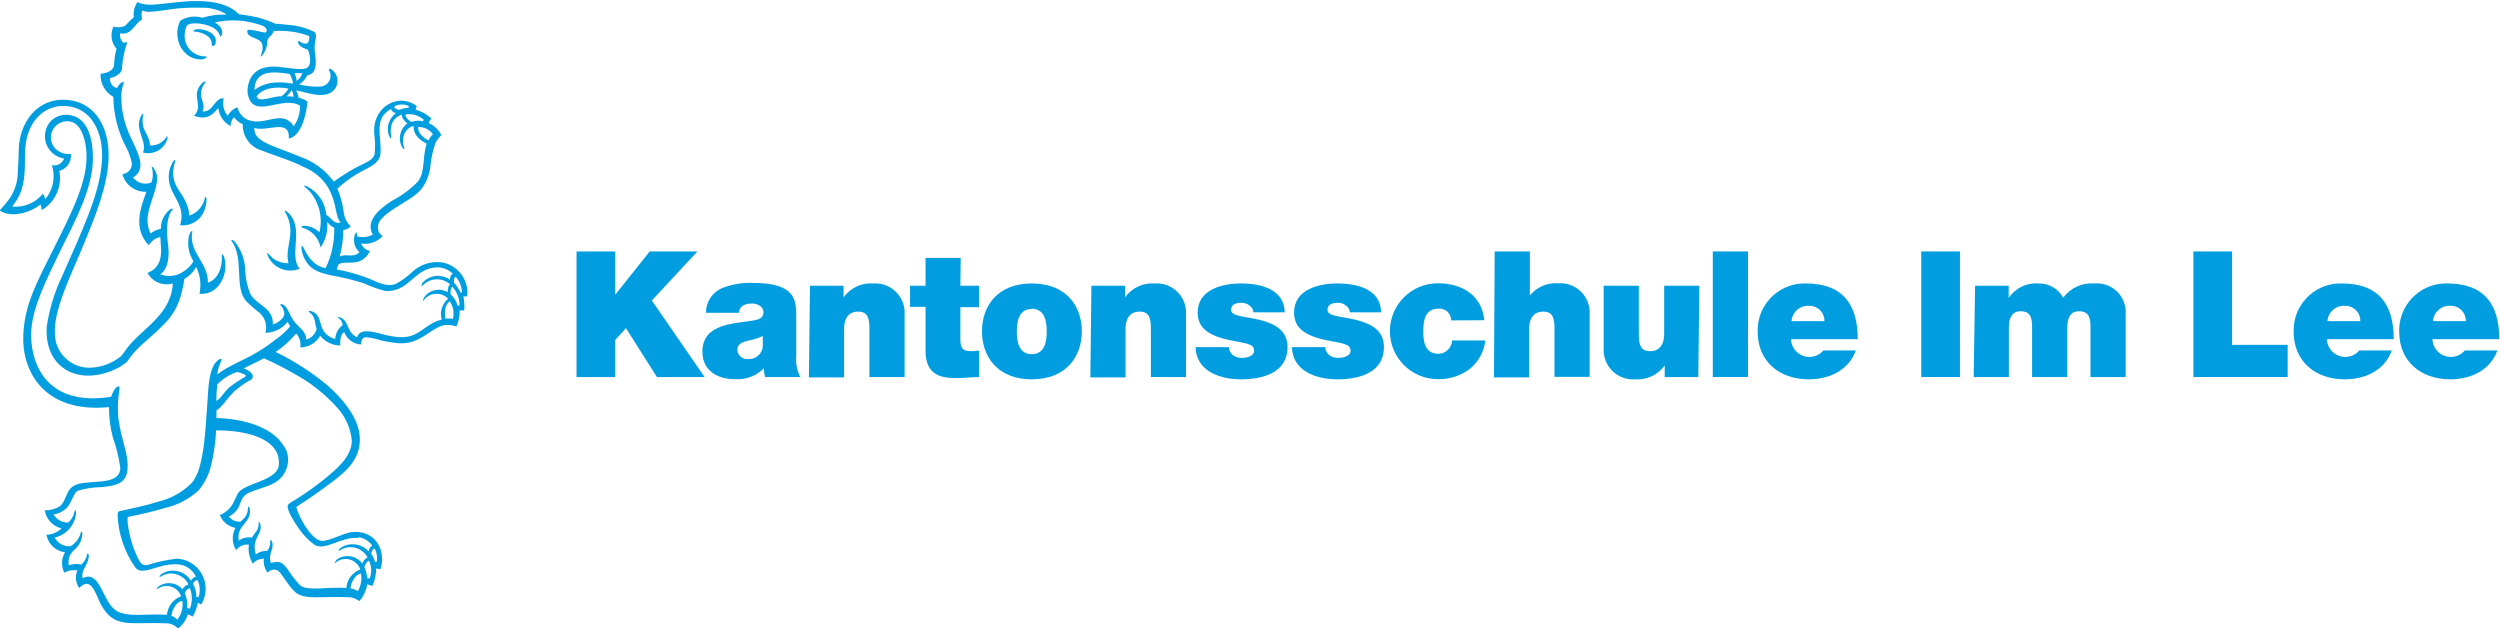 <?xml version="1.0" encoding="UTF-8" standalone="no"?>
<!-- Created with Inkscape (http://www.inkscape.org/) -->

<svg
   version="1.1"
   id="svg2"
   width="378.893"
   height="95.24"
   viewBox="0 0 378.893 95.24"
   xmlns="http://www.w3.org/2000/svg"
   xmlns:svg="http://www.w3.org/2000/svg">
  <defs
     id="defs6">
    <clipPath
       clipPathUnits="userSpaceOnUse"
       id="clipPath16">
      <path
         d="M 0,0 H 284.17 V 71.43 H 0 Z"
         id="path14" />
    </clipPath>
    <clipPath
       clipPathUnits="userSpaceOnUse"
       id="clipPath48">
      <path
         d="M 0,71.43 H 284.17 V 0 H 0 Z"
         id="path46" />
    </clipPath>
  </defs>
  <g
     id="g8"
     transform="matrix(1.333,0,0,-1.333,0,95.24)">
    <g
       id="g10">
      <g
         id="g12"
         clip-path="url(#clipPath16)">
        <g
           id="g18"
           transform="translate(34.98,62.97)">
          <path
             d="m 0,0 c -0.208,-0.465 -0.549,-0.858 -0.98,-1.13 0.787,-0.181 1.593,-0.262 2.4,-0.24 0.679,0.024 1.21,0.594 1.185,1.273 C 2.598,0.118 2.534,0.327 2.42,0.51 c 0,0.06 0,0.24 0.22,0.11 C 3.376,0.183 3.619,-0.768 3.182,-1.504 2.994,-1.821 2.699,-2.061 2.35,-2.18 1.18,-2.6 -0.28,-1.97 -1.31,-1.8 c 0.141,-0.258 0.236,-0.539 0.28,-0.83 0.29,-0.08 1,-0.28 1,-0.55 -0.081,-0.874 -0.283,-1.732 -0.6,-2.55 -0.3,-0.67 -0.84,-1.45 -1.51,-1.54 0.14,2.33 -2.46,0.72 -3.92,1.2 -0.13,-1.65 2.46,-2.09 5.23,-3.28 1.522,-0.535 2.847,-1.518 3.8,-2.82 1.09,0.802 2.255,1.495 3.48,2.07 0.54,0.28 1,0.53 1.15,1 0.083,0.711 0.083,1.429 0,2.14 -0.43,3.23 2.7,5 4.81,3.37 -0.071,-0.123 -0.116,-0.259 -0.13,-0.4 0.668,-0.184 1.282,-0.528 1.79,-1 -0.137,-0.151 -0.242,-0.328 -0.31,-0.52 0.621,-0.277 1.127,-0.761 1.43,-1.37 -0.276,-0.275 -0.506,-0.592 -0.68,-0.94 -0.308,-0.916 -0.503,-1.866 -0.58,-2.83 -0.133,-0.86 -0.476,-1.675 -1,-2.37 -1.15,-1.36 -3.51,-2.11 -4.67,-3.54 -0.4,-0.49 -0.4,-1.53 0.29,-1.78 -0.62,-0.687 -1.546,-1.014 -2.46,-0.87 0.149,-0.446 0.535,-0.77 1,-0.84 -1,-2 -2.73,-1 -3.58,-1.52 -0.061,-0.198 -0.135,-0.391 -0.22,-0.58 1.274,-0.233 2.524,-0.588 3.73,-1.06 0.76,-0.31 1.92,-1 3,-0.59 0.685,0.371 1.317,0.832 1.88,1.37 0.894,0.837 2.115,1.233 3.33,1.08 1.851,-0.307 3.133,-2.017 2.91,-3.88 -0.143,0.022 -0.287,0.022 -0.43,0 0.101,-0.527 0.132,-1.065 0.09,-1.6 -0.172,0.03 -0.348,0.03 -0.52,0 0.02,-0.624 -0.107,-1.244 -0.37,-1.81 -0.511,0.193 -1.069,0.228 -1.6,0.1 -1.56,-0.5 -2.59,-2.19 -5.06,-2 -0.643,0.063 -1.281,0.167 -1.91,0.31 -0.56,0.192 -1.141,0.316 -1.73,0.37 -0.45,-0.06 -0.47,-0.35 -0.56,-0.83 -0.856,0.062 -1.598,0.617 -1.9,1.42 -0.49,-0.35 -0.44,-1 -0.45,-1.54 -0.888,0.017 -1.723,0.427 -2.28,1.12 -0.45,-0.826 -1.32,-1.334 -2.26,-1.32 0.093,0.568 -0.08,1.147 -0.47,1.57 -0.673,-0.807 -1.458,-1.514 -2.33,-2.1 2.082,-1.01 4.036,-2.266 5.82,-3.74 1.67,-1.43 3.64,-3.69 3.75,-6 0.11,-2.49 -1.67,-3.92 -3.1,-5 -1.43,-1.08 -2.6,-1.9 -4,-2.8 -0.087,-0.035 -0.13,-0.134 -0.095,-0.221 0.004,-0.01 0.009,-0.02 0.015,-0.029 0.311,-0.92 0.767,-1.784 1.35,-2.56 0.31,-0.39 0.92,-1.11 1.53,-1.13 0.94,0 2.27,0.83 3.35,1 2.35,0.3 4.05,-1.68 3.3,-4.24 -0.153,0.071 -0.322,0.102 -0.49,0.09 0.002,-0.692 -0.152,-1.376 -0.45,-2 -0.171,0.107 -0.361,0.179 -0.56,0.21 -0.124,-0.706 -0.434,-1.365 -0.9,-1.91 -0.314,0.24 -0.687,0.392 -1.08,0.44 -3.34,0.14 -4.88,-0.3 -6.08,0.47 -0.443,0.396 -0.83,0.85 -1.15,1.35 -0.36,0.47 -0.75,1.19 -1.12,1.29 -0.365,0.093 -0.752,-0.026 -1,-0.31 -0.346,0.449 -0.501,1.017 -0.43,1.58 -0.481,0.018 -0.943,-0.189 -1.25,-0.56 -0.404,0.643 -0.564,1.409 -0.45,2.16 -0.562,0.068 -1.119,-0.168 -1.46,-0.62 -0.478,0.769 -0.505,1.736 -0.07,2.53 -0.806,0.14 -1.479,0.695 -1.77,1.46 1.33,0.57 1.52,1.42 2,2.37 0.58,1.26 4.29,1.4 4.68,3.17 0.089,0.57 -0.002,1.154 -0.26,1.67 -1,1.85 -4.15,2.43 -6.85,2.42 -0.063,-1.348 -0.254,-2.688 -0.57,-4 -0.253,-1.044 -0.742,-2.016 -1.43,-2.84 -1.088,-0.99 -2.415,-1.679 -3.85,-2 -1.42,-0.42 -2.66,-0.7 -4.15,-1 -0.24,0 0.12,-2.56 0.89,-4.21 0.42,-0.89 0.57,-1.38 1.32,-1.26 1.093,0.351 2.219,0.592 3.36,0.72 1.891,-0.104 3.34,-1.722 3.236,-3.614 -0.031,-0.565 -0.202,-1.113 -0.496,-1.596 -0.123,0.079 -0.258,0.136 -0.4,0.17 -0.094,-0.549 -0.291,-1.075 -0.58,-1.55 -0.163,0.118 -0.346,0.206 -0.54,0.26 -0.197,-0.643 -0.588,-1.209 -1.12,-1.62 -0.329,0.363 -0.79,0.58 -1.28,0.6 -3.6,0.14 -5.16,-0.39 -6.62,0.94 -0.522,0.549 -0.927,1.199 -1.19,1.91 -0.61,1.42 -1.1,2.2 -2.15,1.16 -0.406,0.588 -0.481,1.343 -0.2,2 -0.511,0.092 -1.037,0.003 -1.49,-0.25 -0.372,0.733 -0.342,1.605 0.08,2.31 -1.064,0.135 -1.918,0.945 -2.11,2 0.644,0.014 1.258,0.271 1.72,0.72 -0.996,0.235 -1.751,1.049 -1.91,2.06 0.594,-0.024 1.183,0.129 1.69,0.44 0.88,0.68 0.6,2.06 2,2.51 1.62,0.54 4.8,-0.19 4.9,1.84 -0.157,1.19 -0.442,2.361 -0.85,3.49 -0.295,1.126 -0.443,2.286 -0.44,3.45 -7.55,-0.73 -9.95,4.27 -9.74,8.27 0.17,3.29 1.36,5.58 3.27,9.38 2.35,4.7 4.08,8.07 3.91,11.28 -0.07,1.47 -0.6,3.2 -1.7,3.5 -0.978,0.277 -1.995,-0.292 -2.272,-1.269 -0.172,-0.608 -0.02,-1.261 0.402,-1.731 0.459,-0.489 1.126,-0.724 1.79,-0.63 0.12,-0.882 -0.438,-1.715 -1.3,-1.94 0.34,-1.76 -0.46,-3.544 -2,-4.46 -0.026,0.214 -0.073,0.425 -0.14,0.63 -1,-0.8 -3.22,-1.64 -4.65,-0.67 0.335,0.354 0.652,0.724 0.95,1.11 0.627,0.808 1.005,1.781 1.09,2.8 0.07,1.11 0.12,2.2 0.14,3.1 0.07,2.86 2,5.82 5.45,5.56 2.94,-0.22 4.6,-2.62 4.75,-5.84 0.17,-3.71 -1.7,-8 -4.23,-13.9 -1,-2.36 -1.94,-4.81 -1.87,-6.71 -0.05,-2.159 1.659,-3.95 3.818,-4 0.008,0 0.015,0 0.022,0 1.347,-0.007 2.653,0.461 3.69,1.32 0.204,0.243 0.394,0.496 0.57,0.76 1.67,2.33 5.11,3.83 5.31,7.5 -1.123,-0.326 -2.321,0.174 -2.88,1.2 1,0.38 1.76,1.21 1.5,3.35 0,0.2 0,0.48 -0.05,0.73 -0.546,-0.118 -1.017,-0.459 -1.3,-0.94 -1.86,1.92 -0.9,4.38 -0.27,6.09 -1.27,-0.069 -2.413,0.768 -2.73,2 0.599,0.055 1.062,0.549 1.08,1.15 -0.109,0.654 -0.325,1.286 -0.64,1.87 -0.943,1.775 -1.447,3.75 -1.47,5.76 -0.947,0.527 -1.51,1.548 -1.45,2.63 0.88,0.06 1.51,0.48 1.53,1 0.02,0.622 0.114,1.24 0.28,1.84 -0.609,0.691 -0.746,1.679 -0.35,2.51 0.438,-0.113 0.901,-0.081 1.32,0.09 0.312,0.354 0.646,0.688 1,1 -0.084,0.597 0.059,1.203 0.4,1.7 0.338,-0.142 0.695,-0.233 1.06,-0.27 1.74,-0.18 5.87,1.05 8.92,-0.1 0.587,-0.22 1.122,-0.561 1.57,-1 0.713,-0.082 1.42,-0.202 2.12,-0.36 0.684,-0.186 1.352,-0.423 2,-0.71 0.23,0 0.85,-0.09 1.48,-0.14 1.046,-0.065 2.067,-0.344 3,-0.82 0.35,-0.38 0,-1 0,-1.78 C 0.79,2.27 1.15,1.17 0.69,0.36 0.522,0.109 0.25,-0.052 -0.05,-0.08 m -12,7.68 c -3.07,0.09 -4.14,-0.39 -6,-0.47 -0.261,0.006 -0.519,0.06 -0.76,0.16 -0.11,-0.324 -0.11,-0.676 0,-1 -1,-0.62 -1.16,-1.83 -2.52,-1.61 -0.059,-0.405 0.091,-0.812 0.4,-1.08 0.14,0.05 0.43,0.15 0.39,0 -0.323,-0.97 -0.518,-1.979 -0.58,-3 -0.08,-0.47 -0.75,-0.9 -1.36,-1 -0.051,-0.525 0.289,-1.009 0.8,-1.14 0.35,0.71 0.86,0.82 0.77,0.6 -0.168,-0.469 -0.263,-0.962 -0.28,-1.46 -0.013,-1.46 0.276,-2.907 0.85,-4.25 1,-2.23 2.15,-4 0.49,-5.06 0.489,-0.633 1.34,-0.862 2.08,-0.56 0.201,0.557 0.215,1.164 0.04,1.73 0,0.07 0.06,0.09 0.14,0 0.435,-0.502 0.593,-1.188 0.42,-1.83 -0.24,-1.68 -1.68,-3.75 -0.69,-5.7 0.342,0.268 0.743,0.45 1.17,0.53 -0.018,0.839 0.351,1.639 1,2.17 0.35,0.25 0.41,0.09 0.31,0 -0.73,-0.89 -0.68,-2.56 -0.48,-4.06 0.24,-1.88 -0.35,-3 -0.91,-3.27 0.786,-0.315 1.673,-0.256 2.41,0.16 0.567,0.304 1.043,0.752 1.38,1.3 -0.535,0.847 -0.725,1.867 -0.53,2.85 0.14,0.56 0.45,0.75 0.39,0.48 -0.42,-2.36 1.83,-3.45 1.78,-5.75 1.17,0.38 1.67,1.79 1.58,3.11 0,0.18 0.16,0.09 0.23,-0.09 0.66,-1.88 -0.54,-4.51 -2.77,-4.28 0.223,1.034 0.089,2.112 -0.38,3.06 -0.305,-0.577 -0.77,-1.053 -1.34,-1.37 -0.069,-0.516 -0.169,-1.027 -0.3,-1.53 -0.305,-1.371 -1,-2.624 -2,-3.61 -2.1,-2.15 -2.88,-2.33 -4.25,-4.32 -0.523,-0.418 -1.106,-0.756 -1.73,-1 -4.16,-1.64 -7.64,0.59 -7.37,5 0.291,2.031 0.895,4.004 1.79,5.85 2.18,5 4.23,9.15 4.49,13 0.22,3.13 -1.13,6.24 -4.38,6.27 -2.21,0.03 -4.32,-1.78 -4.37,-5.41 0,-2.14 0,-3.76 -0.9,-5.22 -0.17,-0.281 -0.357,-0.552 -0.56,-0.81 1.34,-0.13 2.655,0.422 3.5,1.47 0.12,-0.193 0.214,-0.402 0.28,-0.62 0.889,1.08 1.168,2.538 0.74,3.87 0.585,-0.147 1.185,0.179 1.38,0.75 -1.398,0.214 -2.358,1.52 -2.144,2.917 0.004,0.028 0.009,0.055 0.014,0.083 0.166,0.995 0.945,1.774 1.94,1.94 2.71,0.32 3.51,-2.43 3.47,-5 0,-3.31 -2,-7 -3.81,-10.66 -1.42,-3 -3,-6 -3.2,-8.84 -0.18,-3.14 1.26,-8.76 9.08,-7.54 0.31,0.91 0.7,1.27 0.93,1.16 0.08,0 0,-0.18 0,-0.48 -0.142,-0.859 -0.189,-1.731 -0.14,-2.6 0.09,-2 1,-4.07 1.08,-5.54 0.16,-2.33 -1,-2.6 -2.94,-2.81 -0.922,-0.005 -1.838,-0.143 -2.72,-0.41 -0.42,-0.2 -0.7,-1.25 -1.11,-1.78 -0.414,-0.498 -0.999,-0.822 -1.64,-0.91 0.344,-0.597 0.992,-0.952 1.68,-0.92 0.371,0.341 0.62,0.794 0.71,1.29 0,0.12 0.18,0.21 0.16,-0.25 -0.125,-1.348 -1.108,-2.46 -2.43,-2.75 0.349,-0.654 1.05,-1.042 1.79,-0.99 0.594,0.328 1.022,0.89 1.18,1.55 0.05,0.21 0.18,0.12 0.18,-0.16 -0.038,-0.691 -0.36,-1.335 -0.89,-1.78 -0.531,-0.426 -0.781,-1.112 -0.65,-1.78 0.458,0.168 0.955,0.2 1.43,0.09 0.342,0.307 0.574,0.718 0.66,1.17 0,0.18 0.22,0.14 0.18,-0.28 -0.08,-1 -0.91,-1.48 -0.7,-2.44 2,1 2.21,-2.58 3.76,-3.65 1.28,-0.88 3.66,-0.35 5.83,-0.51 0.086,0.955 0.712,1.775 1.61,2.11 -0.316,0.908 -1.308,1.387 -2.215,1.071 -0.159,-0.055 -0.309,-0.133 -0.445,-0.231 -0.16,-0.1 -0.11,0.1 0.07,0.25 0.856,0.627 2.049,0.497 2.75,-0.3 0.143,0.266 0.389,0.461 0.68,0.54 -0.519,1.092 -1.826,1.557 -2.918,1.037 -0.091,-0.043 -0.178,-0.092 -0.262,-0.147 -0.19,-0.13 -0.14,0.16 0.2,0.36 1.124,0.656 2.565,0.296 3.25,-0.81 0.12,0.2 0.39,0.46 0.59,0.44 -0.443,0.931 -1.412,1.495 -2.44,1.42 -2,0 -3.74,-1.39 -4.48,-0.34 -1.21,1.731 -1.903,3.77 -2,5.88 0,0.22 0,0.42 0.2,0.49 1.57,0.36 3.06,0.65 4.38,1.08 1.468,0.341 2.809,1.09 3.87,2.16 1.09,1.28 1.39,4.16 1.57,6.49 0.09,1.12 0.2,2.77 0.28,4 0.14,2 0.55,3.21 1.32,3.57 0.19,0.09 0.29,0 0.14,-0.27 -0.229,-0.464 -0.374,-0.965 -0.43,-1.48 0.345,0.27 0.709,0.514 1.09,0.73 1,0.55 1.68,0.84 2.79,1.42 0.997,0.542 1.944,1.171 2.83,1.88 0.596,0.41 1.131,0.901 1.59,1.46 -0.117,0.156 -0.218,0.323 -0.3,0.5 -0.603,-0.782 -1.532,-1.243 -2.52,-1.25 0.221,0.816 -0.03,1.686 -0.65,2.26 -0.541,0.406 -1.053,0.85 -1.53,1.33 -1.42,1.56 -0.21,4.86 -1.67,6.85 -0.1,0.2 0.12,0.15 0.36,-0.08 0.755,-0.932 1.174,-2.091 1.19,-3.29 0.035,-0.945 0.249,-1.875 0.63,-2.74 0.79,-1.24 2.59,-1.51 2.51,-3.38 0.57,0.15 1.28,0.7 1.31,1.19 -0.018,0.376 -0.174,0.733 -0.44,1 -0.08,0.06 0,0.17 0.2,0.1 0.42,-0.13 0.63,-0.65 0.81,-1 0.177,-0.407 0.409,-0.787 0.69,-1.13 0.52,-0.6 1.16,-0.91 1.24,-1.88 0.576,0.168 1.021,0.628 1.17,1.21 -0.26,0.73 -0.09,1.41 -0.85,1.91 -0.1,0.07 -0.05,0.24 0.36,0.06 1,-0.4 0.82,-1.55 1.28,-2.19 0.304,-0.467 0.777,-0.797 1.32,-0.92 0.036,0.621 0.343,1.195 0.84,1.57 -0.013,0.331 -0.189,0.635 -0.47,0.81 -0.1,0.08 -0.08,0.24 0.34,0 0.87,-0.44 0.62,-1.69 1.78,-2.18 0.33,1 1.59,0.67 2.78,0.37 0.653,-0.189 1.323,-0.313 2,-0.37 2.37,-0.12 2.76,1.48 4.84,2 -0.242,0.868 0.043,1.797 0.73,2.38 -0.697,0.724 -1.849,0.747 -2.573,0.05 -0.08,-0.077 -0.153,-0.16 -0.217,-0.25 -0.11,-0.14 -0.1,0.11 0.07,0.35 0.595,0.864 1.756,1.121 2.66,0.59 0,0.32 0.11,0.85 0.3,0.87 -0.905,0.835 -2.316,0.778 -3.151,-0.127 -0.013,-0.014 -0.026,-0.028 -0.039,-0.043 -0.11,-0.12 -0.08,0.11 0,0.31 0.777,0.948 2.16,1.124 3.15,0.4 0,0.21 0.1,0.66 0.35,0.67 -0.55,0.553 -1.326,0.819 -2.1,0.72 -2.39,-0.24 -3,-2.88 -5.62,-2.66 -0.796,0.208 -1.572,0.486 -2.32,0.83 -0.6,0.21 -1.35,0.41 -2,0.57 -1.8,0.44 -3.46,0.46 -4.46,1.66 -0.382,0.483 -0.628,1.06 -0.71,1.67 -0.06,0.34 0.08,0.5 0.17,0.27 0.56,-1.11 1.15,-2.14 2.56,-2.41 0.69,1.433 1.026,3.01 0.98,4.6 -0.61,0.27 -0.61,0.55 -0.8,0.63 0.09,-1.018 -0.175,-2.035 -0.75,-2.88 -0.21,1.097 -1.03,1.976 -2.11,2.26 -0.13,0 -0.14,0.24 0.39,0.2 0.599,-0.046 1.161,-0.309 1.58,-0.74 0.29,1.135 0.181,2.336 -0.31,3.4 -0.295,0.699 -0.763,1.312 -1.36,1.78 -0.13,0.09 -0.08,0.24 0.35,0 1.199,-0.636 1.994,-1.838 2.11,-3.19 0.58,-0.34 0.82,-1.09 1.63,-0.87 -0.69,0.78 -0.35,2.08 -1.44,4 -0.636,1.023 -1.577,1.82 -2.69,2.28 -1.6,0.83 -3.6,1.39 -4.8,1.89 -1.34,0.37 -2.25,1.611 -2.2,3 -0.398,0.174 -0.743,0.45 -1,0.8 -0.248,-0.274 -0.387,-0.63 -0.39,-1 -0.767,0.392 -1.286,1.144 -1.38,2 -0.27,0 -0.8,-1.57 -2.77,-0.84 1.17,1.22 -0.43,2.18 0.83,3.63 0.24,0.29 0.59,0.37 0.43,0.15 -1.15,-1.64 0.24,-2.21 -0.3,-3.28 1.24,-0.12 1.32,1.53 2.41,1.5 -0.176,-0.702 -0.005,-1.445 0.46,-2 0.233,0.453 0.63,0.8 1.11,0.97 0.17,-0.806 0.817,-1.425 1.63,-1.56 1.17,-0.26 2.49,0.44 3.45,0.3 0.561,-0.06 1.052,-0.403 1.3,-0.91 0.496,0.681 0.753,1.508 0.73,2.35 -1.87,1.17 -4.9,-1.33 -5.78,0.78 -0.167,0.401 -0.226,0.839 -0.17,1.27 0.26,1.71 1.39,2.53 3.42,2.38 0.89,-0.07 2.84,-0.49 3.36,-0.1 0.52,0.39 0.31,1.53 0.05,2.05 -0.53,0.14 -1.13,0.49 -1.1,0.88 0.03,0.39 0.35,-0.38 1.05,-0.16 0.2,0.09 0.3,0.8 0.17,0.84 -1.279,0.466 -2.643,0.65 -4,0.54 -0.2,-0.61 -0.68,-0.67 -0.72,-1.14 0,-0.635 -0.235,-1.248 -0.66,-1.72 -0.13,-0.09 -0.12,0 0,0.3 0.141,0.371 0.162,0.777 0.06,1.16 -0.31,0.68 -1.65,0.59 -1.68,1.34 0,0.31 0.16,0.27 1.48,0 0.56,-0.13 0.61,-0.14 0.69,0 0.22,0.49 -0.54,0.76 -1.21,0.92 -1.515,0.435 -3.115,0.476 -4.65,0.12 0.8,-0.38 1,-1.14 0.75,-1.5 -0.25,-0.36 0,0.37 -0.94,0.91 -0.94,0.54 -2.7,0.68 -3,0.21 -0.197,-0.432 -0.276,-0.908 -0.23,-1.38 0.063,-0.682 0.43,-1.3 1,-1.68 0.94,-0.63 1.57,-0.28 1.49,-0.48 -0.2,-0.43 -1.42,-0.37 -2.14,0.2 -0.64,0.482 -1.055,1.204 -1.15,2 -0.109,0.655 -0.008,1.327 0.29,1.92 0.745,0.478 1.664,0.603 2.51,0.34 0.903,0.276 1.846,0.397 2.79,0.36 -0.84,0.529 -1.817,0.8 -2.81,0.78 m 5.92,-9.38 c 1,0.8 2.36,1.1 4.41,0.75 -0.043,0.39 -0.173,0.766 -0.38,1.1 -2.05,0.34 -4,0.37 -4,-1.86 m 4.57,1.94 c 0.09,-0.212 0.157,-0.434 0.2,-0.66 0,-0.11 0,-0.21 0.07,-0.18 0.294,0.213 0.506,0.52 0.6,0.87 -0.289,-0.027 -0.581,-0.027 -0.87,0 m -4.34,-2.64 c 0.25,-0.82 1.72,0 2.86,0 0.31,0.24 0.577,0.531 0.79,0.86 -1.4,0.28 -2.95,0.1 -3.66,-0.9 m 4.01,0.72 c 0,0 -0.07,-0.07 -0.13,-0.17 -0.122,-0.193 -0.27,-0.368 -0.44,-0.52 0.258,0.007 0.516,-0.013 0.77,-0.06 0.005,0.261 -0.064,0.517 -0.2,0.74 m 13.33,-1.79 c -0.508,0.233 -1.092,0.233 -1.6,0 -0.16,-0.14 0,-0.34 0.51,-0.44 0.333,0.153 0.694,0.238 1.06,0.25 -0.009,0.063 -0.009,0.127 0,0.19 M 9.29,-7.05 c -0.252,0.603 -0.226,1.287 0.07,1.87 0.167,0.315 0.398,0.591 0.68,0.81 -0.262,0.025 -0.485,0.201 -0.57,0.45 -2.06,-1.1 -1,-3.24 -1.2,-5.14 -0.13,-1.18 -1.63,-1.6 -2.62,-2.22 -0.818,-0.48 -1.579,-1.05 -2.27,-1.7 1.06,-2.52 0.33,-3.07 1.52,-4.28 -0.222,-0.244 -0.531,-0.391 -0.86,-0.41 0.006,-1.013 -0.125,-2.022 -0.39,-3 0.87,0.35 1.51,-0.23 2.24,0.47 -0.564,0.499 -0.77,1.29 -0.52,2 0.1,0.3 0.23,0.26 0.23,0.18 -10e-4,-0.132 0.019,-0.264 0.06,-0.39 0.59,-0.147 1.214,-0.069 1.75,0.22 -0.92,1.58 0.85,3 2.19,3.85 1.086,0.562 2.076,1.295 2.93,2.17 0.89,1.21 0.45,2.52 1,4.31 -0.68,0.34 -1.57,1 -1.47,2 -0.71,-0.09 -1.54,-1 -1.09,-2.46 0.08,-0.26 -0.08,-0.18 -0.23,0.06 -0.511,0.926 -0.254,2.086 0.6,2.71 -0.37,0.24 -0.68,0.7 -0.64,1 -1.08,-0.39 -1.42,-1.33 -1.19,-2.57 0,-0.18 -0.12,-0.19 -0.25,0.17 m 3.94,1.81 c -0.556,0.51 -1.317,0.732 -2.06,0.6 -0.06,-0.29 0.34,-0.67 0.63,-0.84 0.434,0.153 0.903,0.177 1.35,0.07 l 0.08,0.18 m 1.05,-1.66 c -0.386,0.535 -1.011,0.846 -1.67,0.83 -0.15,-0.61 0.64,-1.32 1.18,-1.52 0.097,0.271 0.266,0.51 0.49,0.69 m 2.39,-16.87 c 0.309,-0.324 0.553,-0.704 0.72,-1.12 h 0.18 c -0.004,0.66 -0.253,1.294 -0.7,1.78 -0.18,0 -0.25,-0.45 -0.2,-0.69 m 0.63,-2.53 c -0.007,0.767 -0.291,1.506 -0.8,2.08 -0.2,0 -0.25,-0.52 -0.22,-0.84 0.378,-0.346 0.655,-0.789 0.8,-1.28 h 0.22 m -1.12,0.48 c -0.6,-0.4 -0.6,-1.35 -0.49,-2 0.279,0.072 0.571,0.072 0.85,0 0.178,0.687 0.046,1.418 -0.36,2 M 5.77,-52.69 c -1.93,0.2 -3.78,-1.53 -5,-0.77 -0.718,0.528 -1.337,1.178 -1.83,1.92 -0.34,0.5 -1.3,1.93 -1.21,2.5 0,0.24 0.42,0.42 1.09,0.84 1.11,0.704 2.178,1.472 3.2,2.3 1.19,1 3,2.41 3,4.29 -0.126,1.317 -0.653,2.563 -1.51,3.57 -1.444,1.658 -3.179,3.037 -5.12,4.07 -1.091,0.632 -2.216,1.203 -3.37,1.71 -1,-0.55 -1.45,-0.69 -2.27,-1.14 0.6,-0.24 1.1,-0.63 1,-1 -0.1,-0.37 -0.21,-0.25 -0.94,-0.73 -0.413,-0.278 -0.807,-0.582 -1.18,-0.91 -0.46,-0.471 -0.887,-0.972 -1.28,-1.5 -0.209,-0.249 -0.451,-0.468 -0.72,-0.65 v -0.86 c 3.14,-0.09 6,-1 7.36,-2.76 0.248,-0.306 0.457,-0.642 0.62,-1 0.464,-1.347 -0.083,-2.835 -1.31,-3.56 -0.87,-0.58 -2.87,-0.93 -3.43,-1.46 -0.56,-0.53 -0.47,-1.15 -1,-1.78 -0.231,-0.269 -0.513,-0.49 -0.83,-0.65 0.323,-0.397 0.82,-0.61 1.33,-0.57 0.215,0.174 0.407,0.376 0.57,0.6 0.189,0.298 0.284,0.647 0.27,1 0,0.1 0.14,0.21 0.2,-0.12 0.31,-1.63 -1.58,-1.82 -1.24,-3.65 0.427,0.326 0.972,0.456 1.5,0.36 0.161,0.273 0.341,0.533 0.54,0.78 0.164,0.266 0.238,0.578 0.21,0.89 0,0.12 0.16,0.16 0.22,-0.25 0.19,-1.18 -1.06,-1.48 -0.54,-3.34 0.373,0.281 0.833,0.423 1.3,0.4 0.251,0.317 0.375,0.716 0.35,1.12 0,0.13 0.12,0.26 0.23,-0.17 0.21,-0.87 -0.53,-1.2 -0.15,-2.35 1.31,0.53 1.65,-0.42 2.23,-1.17 0.329,-0.492 0.704,-0.95 1.12,-1.37 0.88,-0.68 3.35,-0.09 5.22,-0.29 0.06,0.957 0.68,1.789 1.58,2.12 -0.306,0.917 -1.297,1.412 -2.214,1.106 -0.241,-0.08 -0.461,-0.212 -0.646,-0.386 -0.12,-0.13 0,0.21 0.2,0.42 0.928,0.65 2.204,0.452 2.89,-0.45 0.14,0.34 0.41,0.65 0.61,0.66 -0.561,1.078 -1.89,1.497 -2.967,0.936 -0.099,-0.052 -0.193,-0.11 -0.283,-0.176 -0.07,-0.06 -0.1,0.11 0.16,0.34 1.019,0.681 2.383,0.516 3.21,-0.39 0.06,0.36 0.25,0.62 0.43,0.62 -0.371,0.528 -0.935,0.887 -1.57,1 m -13.86,18.76 c -0.838,-0.284 -1.596,-0.764 -2.21,-1.4 -0.079,-0.623 -0.116,-1.252 -0.11,-1.88 0.63,0.37 0.81,1 1.52,1.58 1.28,1 1.9,1.15 1.83,1.3 -0.07,0.15 -0.74,0.4 -1,0.4 M 7.86,-55.4 c 0.086,0.504 0.008,1.022 -0.22,1.48 -0.16,0.1 -0.34,-0.2 -0.42,-0.55 0.201,-0.282 0.35,-0.596 0.44,-0.93 h 0.2 m -1.41,-0.59 c 0.19,-0.405 0.298,-0.843 0.32,-1.29 0.096,0.01 0.194,0.01 0.29,0 0.241,0.651 0.212,1.371 -0.08,2 -0.15,0 -0.41,-0.34 -0.52,-0.66 m -1.59,-2.48 c 0.3,-0.048 0.589,-0.153 0.85,-0.31 0.337,0.609 0.457,1.314 0.34,2 -0.69,-0.07 -1.2,-1.2 -1.19,-1.69 m -17.31,-1.08 c 0.253,0.649 0.224,1.374 -0.08,2 -0.07,0.09 -0.44,-0.12 -0.51,-0.39 0.247,-0.473 0.38,-0.997 0.39,-1.53 0.069,0.014 0.141,0.014 0.21,0 m -1.55,0.48 c 0.242,-0.539 0.342,-1.131 0.29,-1.72 0.1,-0.014 0.197,-0.04 0.29,-0.08 0.305,0.754 0.305,1.596 0,2.35 -0.267,-0.064 -0.476,-0.273 -0.54,-0.54 m -1.56,-2.61 c 0.266,-0.069 0.501,-0.224 0.67,-0.44 0.485,0.597 0.695,1.37 0.58,2.13 -0.61,0 -1.17,-0.95 -1.24,-1.69"
             style="fill:#009ee0;fill-opacity:1;fill-rule:nonzero;stroke:none"
             id="path20" />
        </g>
        <g
           id="g22"
           transform="translate(24.54,66.62)">
          <path
             d="m 0,0 c -0.09,-0.43 -0.46,-0.54 -0.46,-0.22 0,0.92 -1,1.38 -2,1.47 -0.27,0 0,0.22 0.28,0.25 1,0.09 2.37,-0.52 2.16,-1.5"
             style="fill:#009ee0;fill-opacity:1;fill-rule:nonzero;stroke:none"
             id="path24" />
        </g>
        <g
           id="g26"
           transform="translate(16.28,58.43)">
          <path
             d="m 0,0 c -0.34,-1.95 0.71,-2.07 0.77,-3.51 0.774,-0.064 1.514,0.326 1.9,1 0.07,0.11 0.14,0 0.08,-0.25 -0.344,-1.193 -1.583,-1.888 -2.78,-1.56 0.56,1.31 -1.06,2.58 -0.2,4.18 0.17,0.31 0.25,0.25 0.23,0.09"
             style="fill:#009ee0;fill-opacity:1;fill-rule:nonzero;stroke:none"
             id="path28" />
        </g>
        <g
           id="g30"
           transform="translate(19.76,53.18)">
          <path
             d="m 0,0 c 0.11,0.14 0.21,0.1 0.17,0 -1,-3.23 1.41,-3.46 1.6,-6.25 0.898,0.311 1.566,1.07 1.76,2 0.08,0.26 0.21,0.11 0.19,-0.23 C 3.703,-5.065 3.538,-5.636 3.24,-6.14 2.702,-6.993 1.721,-7.46 0.72,-7.34 c 0.75,2.43 -1.3,3.34 -1.3,5.52 0.007,0.649 0.206,1.282 0.57,1.82"
             style="fill:#009ee0;fill-opacity:1;fill-rule:nonzero;stroke:none"
             id="path32" />
        </g>
        <g
           id="g34"
           transform="translate(32.41,47.35)">
          <path
             d="m 0,0 c -0.08,0.11 -0.08,0.32 0.34,-0.07 1.93,-1.77 0,-4.86 1.33,-6.38 -1.422,-0.593 -3.056,0.079 -3.649,1.502 -0.011,0.026 -0.021,0.052 -0.031,0.078 -0.09,0.52 0.28,-0.17 0.77,-0.5 0.482,-0.32 1.052,-0.481 1.63,-0.46 -0.5,1.9 1,3.51 -0.39,5.82"
             style="fill:#009ee0;fill-opacity:1;fill-rule:nonzero;stroke:none"
             id="path36" />
        </g>
      </g>
    </g>
    <g
       id="g38"
       transform="translate(65.55,42.86)">
      <path
         d="M 0,0 H 4.4 V -4.92 L 8.32,0 h 5.42 l -5.18,-5.58 6,-8.7 H 9.14 L 5.62,-8.72 4.4,-10.06 v -4.22 H 0 Z"
         style="fill:#009ee0;fill-opacity:1;fill-rule:nonzero;stroke:none"
         id="path40" />
    </g>
    <g
       id="g42">
      <g
         id="g44"
         clip-path="url(#clipPath48)">
        <g
           id="g50"
           transform="translate(86.73,33.24)">
          <path
             d="m 0,0 c -0.498,-0.229 -1.022,-0.397 -1.56,-0.5 -0.88,-0.2 -1.34,-0.42 -1.34,-1.12 0.073,-0.615 0.624,-1.059 1.24,-1 0.866,-0.05 1.608,0.611 1.658,1.476 C 0.001,-1.096 0.002,-1.048 0,-1 Z M 3.8,-2.34 C 3.73,-3.142 3.894,-3.948 4.27,-4.66 h -4 c -0.108,0.322 -0.155,0.661 -0.14,1 -0.875,-0.887 -2.098,-1.341 -3.34,-1.24 -2,0 -3.66,1 -3.66,3.14 0,3.28 3.84,3.16 5.86,3.54 0.54,0.1 1.08,0.26 1.08,0.92 0,0.66 -0.66,1 -1.3,1 -1.22,0 -1.46,-0.62 -1.48,-1.06 h -3.75 c -0.02,1.211 0.69,2.316 1.8,2.8 1.124,0.449 2.331,0.654 3.54,0.6 5,0 4.92,-2.06 4.92,-4.06 z"
             style="fill:#009ee0;fill-opacity:1;fill-rule:nonzero;stroke:none"
             id="path52" />
        </g>
        <g
           id="g54"
           transform="translate(92.09,38.96)">
          <path
             d="m 0,0 h 3.82 v -1.32 c 0.774,1.08 2.055,1.679 3.38,1.58 1.84,0.124 3.433,-1.267 3.558,-3.107 0.009,-0.138 0.01,-0.275 0.002,-0.413 v -7.12 h -4 v 5.44 c 0,1.2 -0.14,2 -1.3,2 -0.68,0 -1.58,-0.34 -1.58,-2 v -5.48 h -4 z"
             style="fill:#009ee0;fill-opacity:1;fill-rule:nonzero;stroke:none"
             id="path56" />
        </g>
        <g
           id="g58"
           transform="translate(109.19,38.96)">
          <path
             d="M 0,0 H 2.12 V -2.44 H 0 v -3.62 c 0,-1 0.22,-1.38 1.22,-1.38 0.301,0 0.602,0.02 0.9,0.06 v -3 c -0.8,0 -1.7,-0.12 -2.54,-0.12 -1.68,0 -3.54,0.26 -3.54,3.1 v 5 H -5.72 V 0 h 1.76 v 3.16 h 4 z"
             style="fill:#009ee0;fill-opacity:1;fill-rule:nonzero;stroke:none"
             id="path60" />
        </g>
        <g
           id="g62"
           transform="translate(117.31,36.32)">
          <path
             d="m 0,0 c -1.5,0 -1.7,-1.46 -1.7,-2.56 0,-1.1 0.2,-2.58 1.7,-2.58 1.5,0 1.7,1.48 1.7,2.58 0,1.1 -0.2,2.58 -1.7,2.58 z m 0,-8 c -3.9,0 -5.66,2.58 -5.66,5.46 C -5.66,0.34 -3.9,2.9 0,2.9 3.9,2.9 5.69,0.34 5.69,-2.54 5.69,-5.42 3.9,-8 0,-8"
             style="fill:#009ee0;fill-opacity:1;fill-rule:nonzero;stroke:none"
             id="path64" />
        </g>
        <g
           id="g66"
           transform="translate(124.09,38.96)">
          <path
             d="m 0,0 h 3.82 v -1.32 c 0.774,1.08 2.055,1.679 3.38,1.58 1.84,0.124 3.433,-1.267 3.558,-3.107 0.009,-0.138 0.01,-0.275 0.002,-0.413 v -7.12 h -4 v 5.44 c 0,1.2 -0.14,2 -1.3,2 -0.68,0 -1.58,-0.34 -1.58,-2 v -5.48 h -4 z"
             style="fill:#009ee0;fill-opacity:1;fill-rule:nonzero;stroke:none"
             id="path68" />
        </g>
        <g
           id="g70"
           transform="translate(142.51,35.94)">
          <path
             d="m 0,0 c -0.02,0.319 -0.191,0.608 -0.46,0.78 -0.25,0.199 -0.561,0.305 -0.88,0.3 -0.56,0 -1.2,-0.12 -1.2,-0.8 0,-0.3 0.24,-0.44 0.46,-0.54 0.66,-0.28 2.16,-0.36 3.48,-0.8 1.32,-0.44 2.48,-1.2 2.48,-2.9 0,-2.88 -2.76,-3.66 -5.28,-3.66 -2.52,0 -5.12,1 -5.18,3.66 h 3.78 c 0.022,-0.361 0.196,-0.696 0.48,-0.92 0.308,-0.219 0.683,-0.325 1.06,-0.3 0.52,0 1.34,0.2 1.34,0.8 0,0.6 -0.34,0.78 -2.18,1.1 -3,0.52 -4.24,1.48 -4.24,3.26 0,2.62 2.82,3.3 4.9,3.3 2.24,0 4.94,-0.62 5,-3.28 z"
             style="fill:#009ee0;fill-opacity:1;fill-rule:nonzero;stroke:none"
             id="path72" />
        </g>
        <g
           id="g74"
           transform="translate(153.47,35.94)">
          <path
             d="m 0,0 c -0.02,0.319 -0.191,0.608 -0.46,0.78 -0.25,0.199 -0.561,0.305 -0.88,0.3 -0.56,0 -1.2,-0.12 -1.2,-0.8 0,-0.3 0.24,-0.44 0.46,-0.54 0.66,-0.28 2.16,-0.36 3.48,-0.8 1.32,-0.44 2.48,-1.2 2.48,-2.9 0,-2.88 -2.76,-3.66 -5.28,-3.66 -2.52,0 -5.12,1 -5.18,3.66 h 3.78 c 0.022,-0.361 0.196,-0.696 0.48,-0.92 0.308,-0.219 0.683,-0.325 1.06,-0.3 0.52,0 1.34,0.2 1.34,0.8 0,0.6 -0.34,0.78 -2.18,1.1 -3,0.52 -4.24,1.48 -4.24,3.26 0,2.62 2.82,3.3 4.9,3.3 2.24,0 4.94,-0.62 5,-3.28 z"
             style="fill:#009ee0;fill-opacity:1;fill-rule:nonzero;stroke:none"
             id="path76" />
        </g>
        <g
           id="g78"
           transform="translate(165,35.02)">
          <path
             d="m 0,0 c -0.006,0.379 -0.165,0.739 -0.44,1 -0.278,0.236 -0.636,0.357 -1,0.34 -1.52,0 -1.74,-1.32 -1.74,-2.58 0,-1.26 0.22,-2.56 1.74,-2.56 0.832,0.025 1.504,0.688 1.54,1.52 h 3.78 c -0.141,-1.283 -0.789,-2.457 -1.8,-3.26 -1.039,-0.772 -2.306,-1.174 -3.6,-1.14 -3.01,-0.002 -5.451,2.437 -5.453,5.447 -0.002,3.01 2.437,5.451 5.447,5.453 h 0.006 c 2.72,0 5,-1.34 5.28,-4.2 z"
             style="fill:#009ee0;fill-opacity:1;fill-rule:nonzero;stroke:none"
             id="path80" />
        </g>
        <g
           id="g82"
           transform="translate(169.94,42.86)">
          <path
             d="m 0,0 h 4 v -5 c 0.791,0.96 2,1.475 3.24,1.38 1.84,0.124 3.433,-1.267 3.558,-3.107 0.009,-0.138 0.01,-0.275 0.002,-0.413 v -7.12 h -4 v 5.42 c 0,1.2 -0.14,2 -1.3,2 -0.68,0 -1.58,-0.34 -1.58,-2 v -5.48 h -4 z"
             style="fill:#009ee0;fill-opacity:1;fill-rule:nonzero;stroke:none"
             id="path84" />
        </g>
        <g
           id="g86"
           transform="translate(193.09,28.58)">
          <path
             d="m 0,0 h -3.82 v 1.32 c -0.774,-1.08 -2.055,-1.679 -3.38,-1.58 -1.84,-0.124 -3.433,1.267 -3.558,3.107 -0.009,0.138 -0.01,0.275 -0.002,0.413 v 7.12 h 4 V 4.94 c 0,-1.2 0.14,-2 1.3,-2 0.68,0 1.58,0.34 1.58,2 v 5.44 h 4 z"
             style="fill:#009ee0;fill-opacity:1;fill-rule:nonzero;stroke:none"
             id="path88" />
        </g>
        <path
           d="m 194.74,42.86 h 4 V 28.58 h -4 z"
           style="fill:#009ee0;fill-opacity:1;fill-rule:nonzero;stroke:none"
           id="path90" />
        <g
           id="g92"
           transform="translate(207.43,34.94)">
          <path
             d="m 0,0 c 0.022,0.939 -0.72,1.718 -1.659,1.74 -0.027,0.001 -0.054,0.001 -0.081,0 -1.032,0.069 -1.925,-0.709 -2,-1.74 z m -3.8,-2.06 c 0.041,-1.154 1.01,-2.055 2.164,-2.014 0.586,0.021 1.136,0.288 1.516,0.734 h 3.69 c -0.8,-2.24 -3,-3.28 -5.34,-3.28 -3.32,0 -5.82,2 -5.82,5.42 -0.084,2.942 2.233,5.396 5.176,5.48 0.101,0.003 0.203,0.003 0.304,0 4.12,0 5.9,-2.3 5.9,-6.34 z"
             style="fill:#009ee0;fill-opacity:1;fill-rule:nonzero;stroke:none"
             id="path94" />
        </g>
        <path
           d="m 218.44,42.86 h 4.4 V 28.58 h -4.4 z"
           style="fill:#009ee0;fill-opacity:1;fill-rule:nonzero;stroke:none"
           id="path96" />
        <g
           id="g98"
           transform="translate(224.56,38.96)">
          <path
             d="m 0,0 h 3.82 v -1.38 c 0.756,1.119 2.054,1.745 3.4,1.64 1.164,0.031 2.246,-0.596 2.8,-1.62 0.82,1.117 2.159,1.729 3.54,1.62 1.804,0.16 3.397,-1.173 3.557,-2.977 0.016,-0.181 0.017,-0.362 0.003,-0.543 v -7.12 h -4 v 5.62 c 0,1 -0.1,1.86 -1.3,1.86 -1,0 -1.34,-0.78 -1.34,-1.86 v -5.62 h -4 v 5.62 c 0,1 -0.1,1.86 -1.3,1.86 -1,0 -1.34,-0.78 -1.34,-1.86 v -5.62 h -4 z"
             style="fill:#009ee0;fill-opacity:1;fill-rule:nonzero;stroke:none"
             id="path100" />
        </g>
        <g
           id="g102"
           transform="translate(249.38,42.86)">
          <path
             d="m 0,0 h 4.4 v -10.62 h 6.32 v -3.66 H 0 Z"
             style="fill:#009ee0;fill-opacity:1;fill-rule:nonzero;stroke:none"
             id="path104" />
        </g>
        <g
           id="g106"
           transform="translate(268.36,34.94)">
          <path
             d="m 0,0 c 0.022,0.939 -0.72,1.718 -1.659,1.74 -0.027,0.001 -0.054,0.001 -0.081,0 -1.032,0.069 -1.925,-0.709 -2,-1.74 z m -3.8,-2.06 c 0.041,-1.154 1.01,-2.055 2.164,-2.014 0.586,0.021 1.136,0.288 1.516,0.734 h 3.7 c -0.8,-2.24 -3,-3.28 -5.34,-3.28 -3.32,0 -5.82,2 -5.82,5.42 -0.084,2.942 2.233,5.396 5.176,5.48 0.101,0.003 0.203,0.003 0.304,0 4.12,0 5.9,-2.3 5.9,-6.34 z"
             style="fill:#009ee0;fill-opacity:1;fill-rule:nonzero;stroke:none"
             id="path108" />
        </g>
        <g
           id="g110"
           transform="translate(280.36,34.94)">
          <path
             d="m 0,0 c 0.022,0.939 -0.72,1.718 -1.659,1.74 -0.027,0.001 -0.054,0.001 -0.081,0 -1.032,0.069 -1.925,-0.709 -2,-1.74 z m -3.8,-2.06 c 0.041,-1.154 1.01,-2.055 2.164,-2.014 0.586,0.021 1.136,0.288 1.516,0.734 h 3.7 c -0.8,-2.24 -3,-3.28 -5.34,-3.28 -3.32,0 -5.82,2 -5.82,5.42 -0.084,2.942 2.233,5.396 5.176,5.48 0.101,0.003 0.203,0.003 0.304,0 4.12,0 5.9,-2.3 5.9,-6.34 z"
             style="fill:#009ee0;fill-opacity:1;fill-rule:nonzero;stroke:none"
             id="path112" />
        </g>
      </g>
    </g>
  </g>
</svg>
